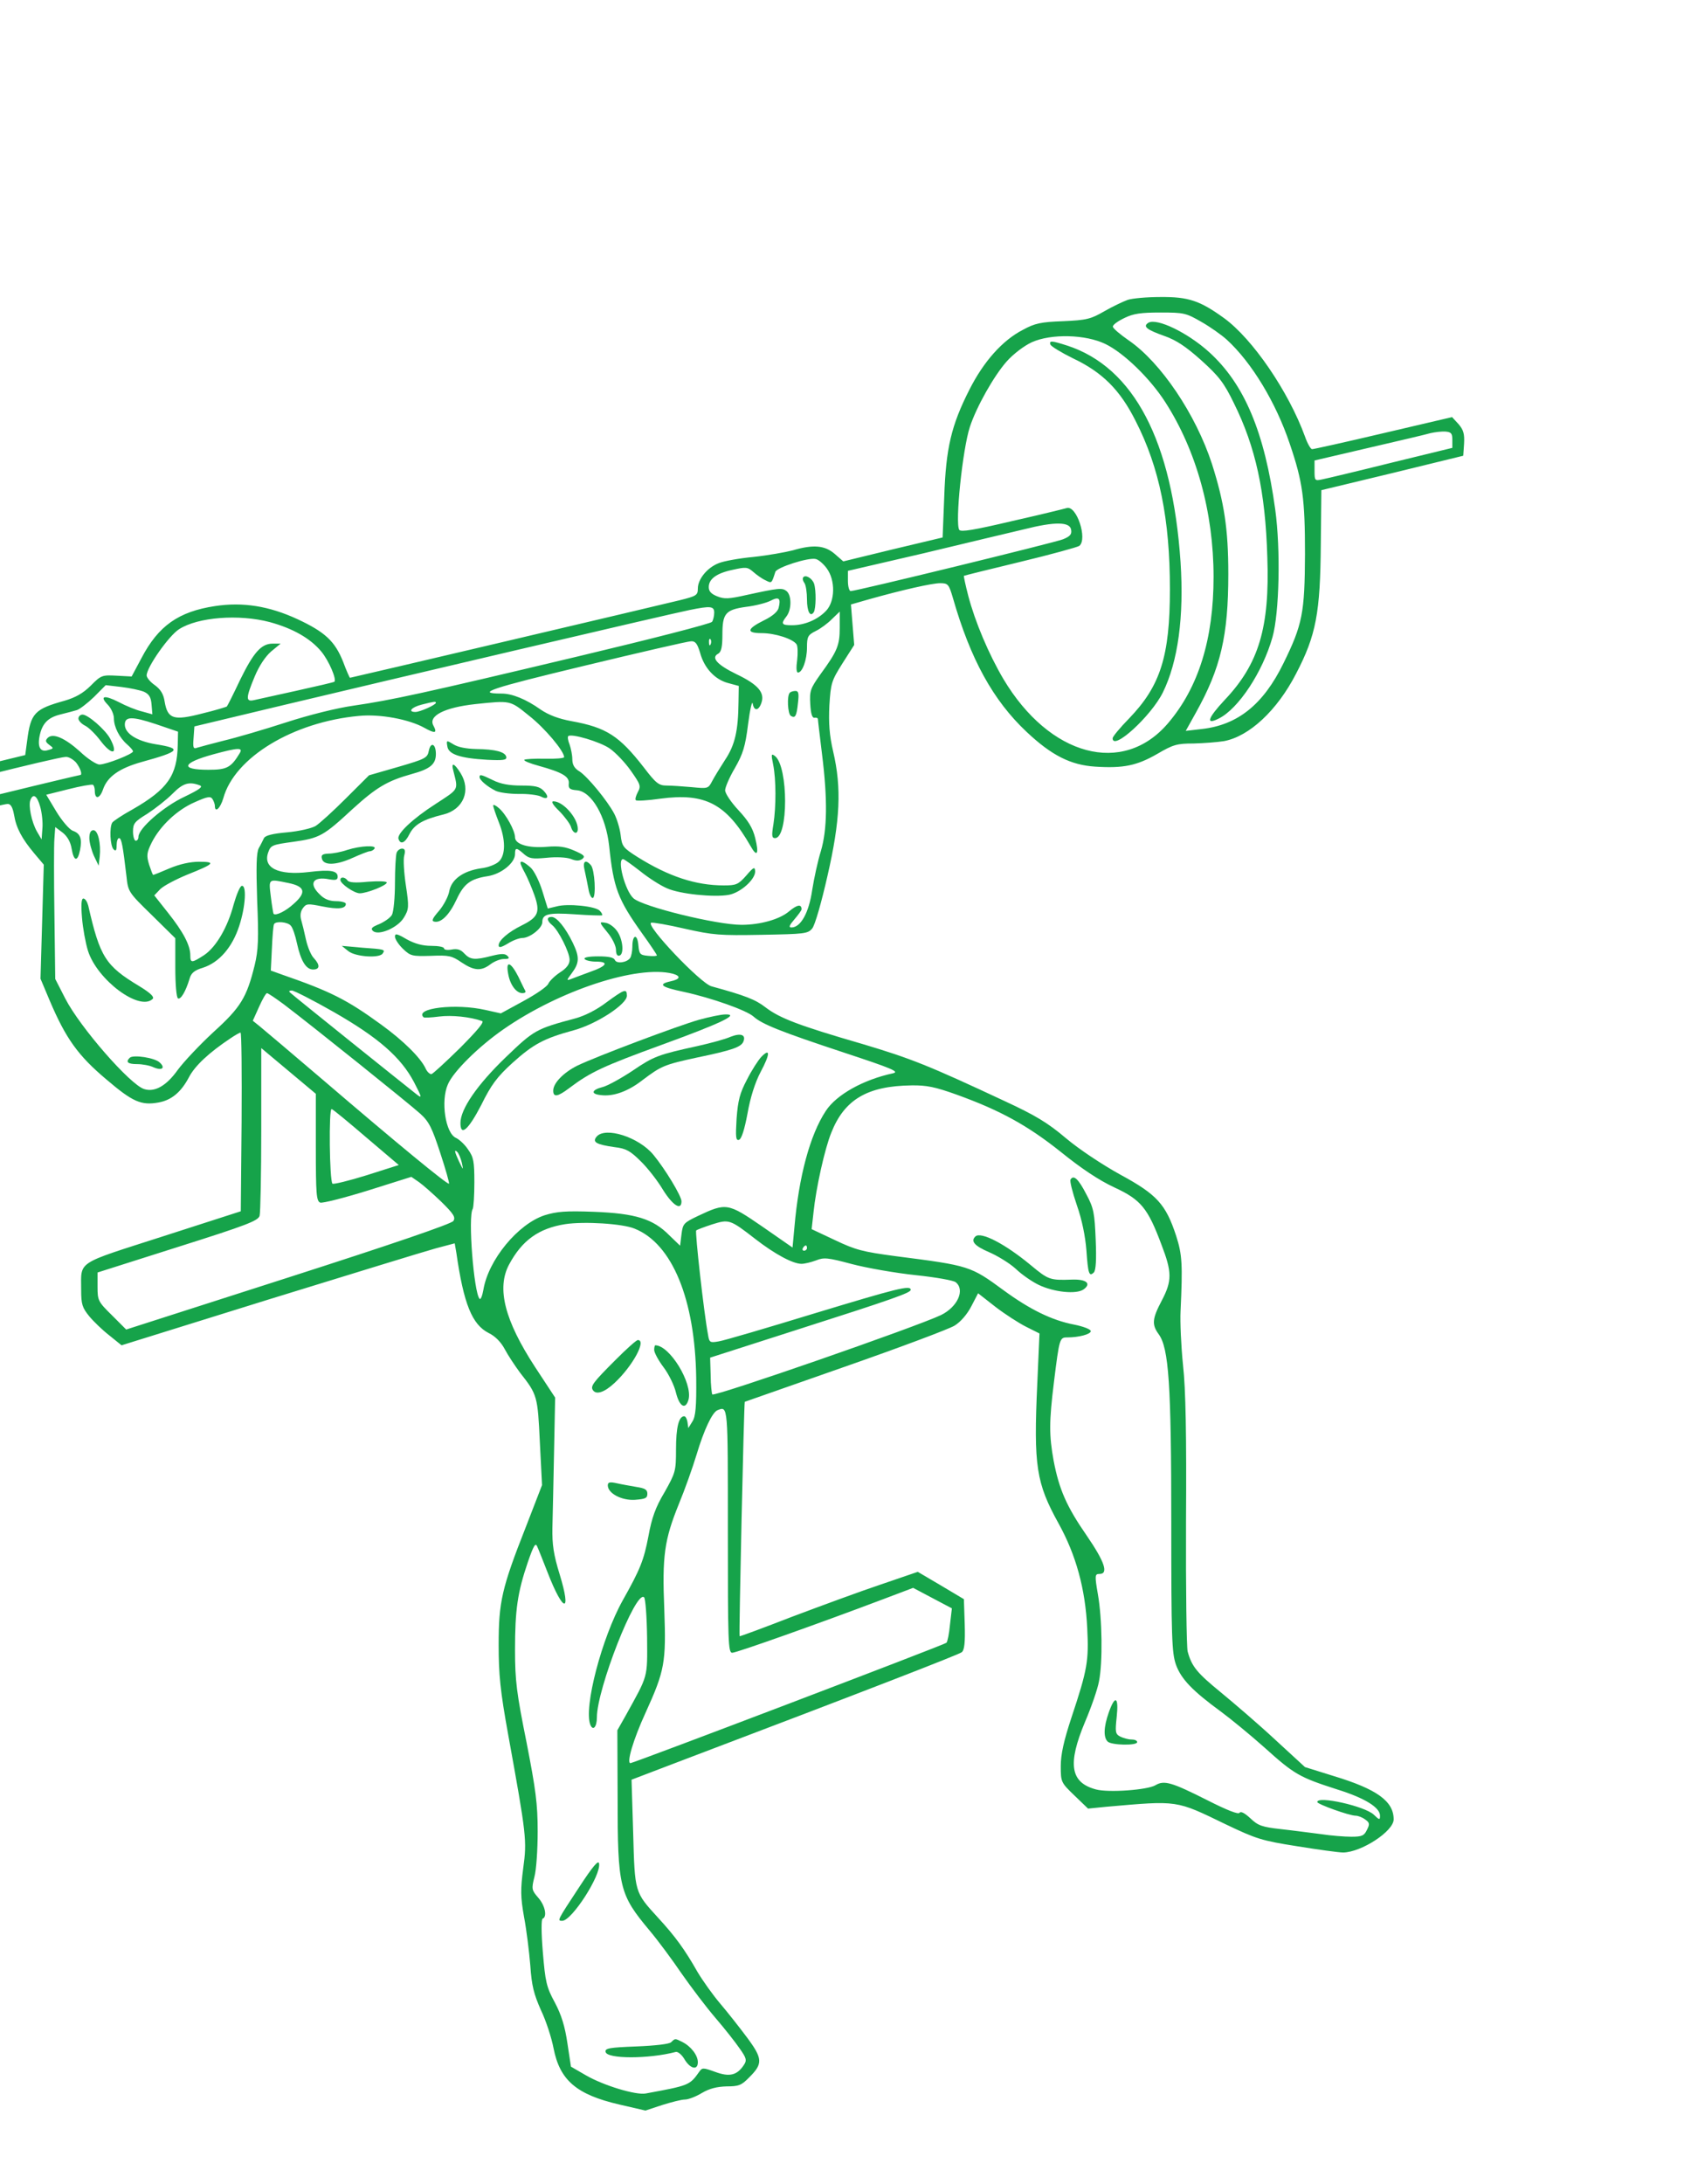 <svg width="162" height="210" viewBox="0 0 162 210" fill="none" xmlns="http://www.w3.org/2000/svg">
<g clip-path="url(#clip0_18_2)">
<path d="M108.476 28.839C108.056 28.991 107.033 29.471 106.245 29.926C104.933 30.684 104.539 30.785 102.281 30.886C100.129 30.962 99.551 31.088 98.396 31.72C96.427 32.731 94.616 34.778 93.251 37.482C91.519 40.893 90.994 43.092 90.836 47.767L90.679 51.684L85.901 52.821L81.124 53.984L80.284 53.251C79.339 52.442 78.236 52.341 76.267 52.922C75.585 53.099 73.905 53.402 72.514 53.554C71.123 53.68 69.6 53.958 69.127 54.16C68.025 54.59 67.132 55.702 67.132 56.587C67.132 57.243 67.001 57.319 65.374 57.724C62.88 58.33 33.769 65.178 33.664 65.178C33.638 65.178 33.322 64.496 33.008 63.637C32.22 61.666 31.275 60.781 28.624 59.543C25.894 58.28 23.374 57.875 20.696 58.28C17.179 58.81 15.236 60.175 13.609 63.283L12.664 65.052L11.22 64.976C9.829 64.901 9.724 64.926 8.726 65.937C7.991 66.669 7.256 67.074 6.233 67.377C3.319 68.186 2.951 68.565 2.61 71.243L2.426 72.608L-2.561 73.821C-5.317 74.478 -7.811 75.085 -8.126 75.16C-8.651 75.287 -8.861 75.009 -10.043 72.608C-12.72 67.15 -16.238 63.106 -19.808 61.438C-21.435 60.706 -21.776 60.63 -24.139 60.63C-26.58 60.63 -26.816 60.68 -28.549 61.539C-30.36 62.424 -30.36 62.424 -32.014 62.146C-34.114 61.767 -35.741 61.969 -37.763 62.904C-39.653 63.789 -41.096 65.204 -42.435 67.503C-44.483 71.067 -45.27 74.529 -45.322 80.29L-45.349 83.929L-51.386 85.37C-54.72 86.178 -57.581 86.911 -57.765 87.013C-57.949 87.114 -58.08 87.745 -58.08 88.453C-58.08 89.464 -57.949 89.843 -57.45 90.323C-57.083 90.677 -56.636 90.904 -56.453 90.828C-55.297 90.449 -44.614 88.175 -44.483 88.276C-44.43 88.352 -43.984 89.54 -43.511 90.904C-41.254 97.626 -37.028 103.211 -32.644 105.309C-30.78 106.193 -30.544 106.244 -28.129 106.244C-25.714 106.244 -25.504 106.193 -23.745 105.309C-21.907 104.399 -21.855 104.373 -20.306 104.651C-18.39 105.005 -15.844 104.651 -14.085 103.792C-12.484 103.034 -10.883 101.265 -9.57 98.865C-7.102 94.265 -6.367 88.984 -7.286 82.363C-7.496 80.796 -7.627 79.457 -7.575 79.381C-7.391 79.229 0.274 77.308 0.746 77.308C1.035 77.308 1.219 77.637 1.35 78.345C1.56 79.633 2.111 80.644 3.293 82.059L4.211 83.146L4.054 88.63L3.896 94.114L4.789 96.236C6.338 99.875 7.519 101.518 10.223 103.792C12.769 105.966 13.582 106.319 15.262 106.016C16.496 105.789 17.415 105.031 18.176 103.59C18.754 102.478 20.119 101.215 22.166 99.85C22.613 99.547 23.059 99.294 23.137 99.294C23.242 99.294 23.269 103.16 23.242 107.886L23.164 116.478L15.63 118.904C7.23 121.608 7.808 121.204 7.808 124.034C7.808 125.424 7.913 125.753 8.595 126.586C9.015 127.092 9.881 127.926 10.537 128.431L11.693 129.366L25.894 124.944C33.69 122.543 40.909 120.319 41.932 120.041L43.744 119.561L43.901 120.471C44.61 125.424 45.424 127.37 46.999 128.179C47.629 128.482 48.18 129.038 48.547 129.72C48.836 130.276 49.519 131.312 50.044 132.02C51.697 134.117 51.724 134.269 51.934 138.691L52.144 142.81L50.569 146.879C48.259 152.742 47.97 154.056 47.97 158.2C47.97 161.031 48.127 162.623 48.889 166.818C50.648 176.521 50.7 176.976 50.333 179.655C50.07 181.677 50.07 182.41 50.411 184.33C50.648 185.568 50.91 187.691 51.015 189.005C51.146 190.951 51.356 191.76 52.039 193.301C52.538 194.337 53.062 195.98 53.246 196.94C53.85 200.049 55.451 201.413 59.572 202.373L62.093 202.955L63.694 202.424C64.586 202.146 65.558 201.893 65.899 201.893C66.214 201.893 66.949 201.615 67.526 201.262C68.261 200.832 68.97 200.655 69.915 200.63C71.044 200.63 71.332 200.529 72.041 199.796C73.406 198.457 73.38 197.976 71.884 195.955C71.149 194.969 69.994 193.503 69.285 192.67C68.576 191.836 67.605 190.471 67.106 189.637C65.873 187.464 64.954 186.2 63.3 184.406C61.042 181.929 61.069 182.031 60.911 176.244L60.754 171.139L64.927 169.547C83.46 162.521 92.228 159.11 92.516 158.883C92.779 158.68 92.858 157.947 92.805 156.179L92.726 153.778L90.521 152.464L88.29 151.15L84.746 152.363C82.778 153.02 78.945 154.435 76.189 155.471C73.459 156.532 71.201 157.366 71.149 157.341C71.07 157.265 71.569 134.875 71.647 134.799C71.7 134.774 76.031 133.258 81.308 131.413C86.584 129.568 91.309 127.799 91.834 127.471C92.411 127.117 93.041 126.384 93.435 125.626L94.091 124.363L95.771 125.677C96.69 126.384 98.029 127.244 98.737 127.597L99.998 128.229L99.787 133.031C99.42 140.991 99.683 142.608 101.835 146.5C103.515 149.532 104.408 152.792 104.591 156.558C104.749 159.716 104.618 160.525 103.069 165.175C102.334 167.399 102.045 168.713 102.045 169.825C102.045 171.366 102.071 171.417 103.358 172.655L104.67 173.919L106.429 173.742C113.385 173.135 113.07 173.085 117.926 175.435C120.84 176.825 121.365 177.002 124.751 177.532C126.773 177.861 128.794 178.139 129.214 178.139C130.973 178.114 134.07 176.092 134.07 174.955C134.07 173.211 132.469 172.049 128.295 170.785L125.539 169.926L122.651 167.272C121.076 165.807 118.714 163.785 117.454 162.749C115.17 160.879 114.645 160.272 114.251 158.807C114.146 158.377 114.068 152.767 114.094 146.298C114.146 138.085 114.068 133.561 113.805 131.262C113.621 129.442 113.516 127.117 113.569 126.081C113.779 121.583 113.726 120.648 113.149 118.854C112.151 115.796 111.285 114.861 107.794 112.966C106.009 111.98 103.804 110.514 102.544 109.453C100.785 107.962 99.604 107.254 96.664 105.89C89.314 102.453 87.66 101.796 83.014 100.406C76.74 98.587 75.007 97.904 73.642 96.868C72.671 96.11 71.674 95.731 68.445 94.846C67.395 94.568 62.04 88.933 62.644 88.731C62.801 88.68 64.271 88.933 65.899 89.312C68.603 89.919 69.233 89.969 73.275 89.893C77.396 89.817 77.711 89.792 78.131 89.287C78.394 88.984 79.024 86.785 79.601 84.233C80.835 78.875 80.966 75.767 80.153 72.28C79.785 70.713 79.706 69.525 79.785 67.857C79.916 65.684 79.995 65.457 81.045 63.789L82.174 62.02L82.016 60.074L81.859 58.128L83.618 57.623C86.767 56.738 89.655 56.081 90.442 56.081C91.204 56.081 91.282 56.182 91.676 57.522C93.356 63.384 95.535 67.352 98.764 70.384C101.153 72.633 102.99 73.568 105.353 73.72C108.083 73.897 109.369 73.619 111.311 72.507C112.86 71.597 113.228 71.496 114.829 71.496C115.8 71.471 117.113 71.37 117.743 71.269C120.184 70.814 122.861 68.312 124.673 64.799C126.615 61.085 127.009 58.937 127.061 52.341L127.114 47.135L133.939 45.493L140.764 43.825L140.843 42.662C140.895 41.727 140.79 41.348 140.318 40.792L139.688 40.11L133.099 41.651C129.45 42.511 126.379 43.193 126.221 43.193C126.09 43.193 125.775 42.662 125.539 41.98C123.964 37.659 120.499 32.579 117.743 30.583C115.433 28.915 114.33 28.536 111.626 28.561C110.34 28.561 108.923 28.688 108.476 28.839ZM115.59 30.962C116.43 31.442 117.533 32.225 118.005 32.655C120.42 34.854 122.756 38.745 124.069 42.662C125.329 46.352 125.539 47.969 125.539 53.301C125.513 58.937 125.303 60.049 123.465 63.789C121.523 67.756 119.055 69.727 115.59 70.106L114.068 70.283L115.039 68.54C117.428 64.269 118.163 61.135 118.163 55.197C118.163 50.85 117.769 48.323 116.588 44.608C115.039 39.857 111.679 34.854 108.581 32.731C107.741 32.15 107.059 31.568 107.059 31.417C107.033 31.24 107.531 30.886 108.161 30.583C109.028 30.153 109.763 30.052 111.653 30.052C113.91 30.052 114.094 30.103 115.59 30.962ZM106.35 33.085C108.109 33.944 110.603 36.345 112.099 38.669C115.091 43.319 116.745 49.258 116.745 55.475C116.745 61.438 115.301 66.114 112.361 69.55C108.03 74.63 100.969 72.734 96.532 65.305C95.115 62.904 93.802 59.796 93.146 57.294C92.884 56.283 92.7 55.424 92.726 55.373C92.752 55.348 95.194 54.742 98.134 54.034C101.074 53.327 103.646 52.619 103.83 52.493C104.644 51.836 103.568 48.576 102.623 48.854C102.386 48.929 99.998 49.511 97.32 50.117C93.671 50.976 92.438 51.178 92.28 50.951C91.86 50.319 92.595 43.193 93.304 41.045C93.934 39.124 95.614 36.142 96.847 34.752C97.478 34.045 98.501 33.262 99.263 32.908C101.126 32.074 104.434 32.15 106.35 33.085ZM139.714 42.309V43.067L133.808 44.507C130.553 45.316 127.586 46.023 127.193 46.099C126.484 46.251 126.458 46.225 126.458 45.265V44.28L131.655 43.067C134.49 42.41 137.194 41.778 137.614 41.651C138.06 41.55 138.69 41.475 139.058 41.5C139.609 41.55 139.714 41.677 139.714 42.309ZM103.043 50.951C103.121 51.381 102.938 51.583 102.255 51.861C101.415 52.189 82.384 56.839 81.832 56.839C81.701 56.839 81.57 56.41 81.57 55.879V54.893L88.868 53.2C92.858 52.24 97.215 51.204 98.501 50.901C101.494 50.142 102.938 50.168 103.043 50.951ZM79.522 54.641C80.389 55.803 80.336 57.825 79.47 58.734C78.656 59.594 77.396 60.124 76.189 60.124C75.191 60.124 75.086 59.998 75.664 59.265C76.162 58.608 76.162 57.243 75.664 56.839C75.244 56.511 74.929 56.536 71.805 57.218C70.125 57.597 69.679 57.623 68.996 57.345C68.419 57.117 68.183 56.864 68.183 56.46C68.183 55.677 68.918 55.121 70.493 54.792C71.752 54.514 71.91 54.514 72.461 54.994C72.776 55.272 73.301 55.651 73.642 55.803C74.246 56.106 74.22 56.132 74.588 54.994C74.719 54.565 77.79 53.579 78.472 53.756C78.735 53.807 79.207 54.211 79.522 54.641ZM74.903 58.456C74.824 58.81 74.299 59.265 73.511 59.644C71.831 60.478 71.752 60.883 73.275 60.883C74.561 60.883 76.294 61.438 76.635 61.969C76.74 62.146 76.766 62.803 76.688 63.46C76.582 64.193 76.609 64.673 76.766 64.673C77.186 64.673 77.632 63.46 77.632 62.247C77.632 61.236 77.711 61.059 78.472 60.68C78.945 60.453 79.654 59.922 80.047 59.518L80.782 58.81V60.352C80.782 62.07 80.546 62.626 78.919 64.85C77.974 66.189 77.869 66.417 77.948 67.706C78 68.641 78.131 69.07 78.368 69.02C78.525 68.994 78.683 69.045 78.683 69.146C78.683 69.272 78.866 70.763 79.076 72.507C79.627 76.904 79.575 79.785 78.971 81.832C78.683 82.742 78.315 84.435 78.131 85.597C77.816 87.771 77.029 89.186 76.136 89.186C75.847 89.186 75.926 88.984 76.425 88.402C76.793 87.973 77.108 87.543 77.108 87.442C77.108 86.911 76.688 86.987 75.9 87.644C75.007 88.402 73.144 88.933 71.332 88.933C68.944 88.933 61.83 87.189 60.938 86.381C60.124 85.648 59.336 82.615 59.94 82.615C60.045 82.615 60.78 83.146 61.594 83.778C62.407 84.435 63.562 85.168 64.166 85.42C65.4 85.976 68.681 86.305 70.099 86.052C71.228 85.85 72.645 84.587 72.645 83.803C72.619 83.323 72.514 83.348 71.779 84.207C71.017 85.067 70.808 85.142 69.626 85.142C66.922 85.142 64.324 84.283 61.331 82.413C59.94 81.529 59.835 81.402 59.704 80.29C59.625 79.633 59.336 78.724 59.1 78.269C58.444 77.005 56.501 74.655 55.74 74.175C55.267 73.897 55.057 73.543 55.057 73.013C55.057 72.608 54.926 71.976 54.795 71.597C54.638 71.218 54.585 70.865 54.664 70.789C54.953 70.511 57.709 71.319 58.654 71.976C59.205 72.355 60.124 73.316 60.675 74.099C61.62 75.439 61.672 75.59 61.358 76.171C61.174 76.525 61.069 76.879 61.174 76.955C61.252 77.031 62.303 76.98 63.51 76.803C67.841 76.222 69.862 77.283 72.199 81.352C72.829 82.489 73.039 82.135 72.645 80.568C72.409 79.608 71.963 78.901 71.044 77.915C70.335 77.157 69.757 76.298 69.757 75.994C69.757 75.716 70.177 74.731 70.703 73.846C71.464 72.507 71.7 71.799 71.963 69.651C72.146 68.236 72.356 67.327 72.409 67.655C72.54 68.413 72.986 68.363 73.249 67.579C73.59 66.594 72.907 65.81 70.834 64.825C68.97 63.915 68.366 63.233 69.101 62.854C69.39 62.677 69.495 62.197 69.495 61.034C69.495 58.987 69.784 58.633 71.779 58.355C72.645 58.254 73.721 57.976 74.115 57.774C74.929 57.345 75.139 57.522 74.903 58.456ZM68.707 58.911C68.707 59.24 68.603 59.644 68.498 59.796C68.392 59.973 62.565 61.464 55.556 63.132C40.699 66.669 37.654 67.327 34.005 67.857C32.404 68.085 29.753 68.742 27.495 69.475C25.395 70.157 22.718 70.94 21.536 71.218C20.355 71.522 19.2 71.825 18.964 71.901C18.596 72.052 18.544 71.901 18.622 70.966L18.701 69.854L27.364 67.781C36.788 65.532 64.429 59.038 66.345 58.659C68.34 58.254 68.707 58.28 68.707 58.911ZM25.946 59.821C28.177 60.428 29.858 61.388 30.907 62.651C31.642 63.536 32.404 65.33 32.167 65.558C32.115 65.608 30.488 65.987 28.545 66.417C26.602 66.846 24.739 67.251 24.424 67.327C23.636 67.503 23.636 67.124 24.503 65.052C24.922 64.041 25.526 63.132 26.078 62.651L26.996 61.893H26.235C25.133 61.893 24.398 62.727 23.085 65.406C22.455 66.745 21.878 67.882 21.825 67.933C21.773 67.984 20.696 68.312 19.436 68.615C16.706 69.323 16.129 69.146 15.84 67.478C15.735 66.745 15.446 66.29 14.895 65.886C14.449 65.583 14.107 65.153 14.107 64.951C14.107 64.168 16.26 61.11 17.231 60.503C19.043 59.341 22.98 59.038 25.946 59.821ZM68.366 61.944C68.287 62.146 68.209 62.07 68.209 61.792C68.183 61.514 68.261 61.363 68.34 61.464C68.419 61.539 68.445 61.767 68.366 61.944ZM67.343 62.752C67.736 64.243 68.786 65.355 70.046 65.684L71.07 65.962L71.044 67.529C71.017 70.258 70.703 71.648 69.757 73.063C69.285 73.796 68.707 74.731 68.498 75.135C68.13 75.843 68.078 75.843 66.529 75.691C65.662 75.615 64.586 75.54 64.114 75.54C63.379 75.54 63.09 75.312 61.935 73.796C59.572 70.763 58.339 69.955 54.979 69.348C53.745 69.121 52.8 68.767 52.013 68.236C50.595 67.225 49.256 66.695 48.259 66.695C45.66 66.695 47.182 66.189 56.239 64.016C61.594 62.727 66.188 61.666 66.476 61.666C66.896 61.641 67.08 61.893 67.343 62.752ZM-20.385 62.803C-16.474 64.572 -12.143 70.283 -10.226 76.171C-8.914 80.265 -8.625 82.186 -8.599 87.164C-8.599 92.37 -8.966 94.366 -10.62 97.727C-11.67 99.901 -14.4 102.579 -15.975 103.034C-17.261 103.388 -20.175 103.438 -20.411 103.11C-20.49 102.984 -20.017 101.872 -19.361 100.633C-18.705 99.42 -17.865 97.272 -17.497 95.882C-16.867 93.608 -16.789 92.875 -16.762 88.807C-16.762 85.319 -16.867 83.752 -17.209 82.11C-18.836 74.731 -21.304 70.005 -25.819 65.633C-28.654 62.904 -28.628 63.081 -26.449 62.222C-25.215 61.716 -22.117 62.02 -20.385 62.803ZM-29.992 64.446C-24.742 67.124 -20.7 73.518 -18.784 82.11C-18.416 83.752 -18.311 85.37 -18.311 88.933C-18.311 93.052 -18.39 93.861 -18.915 95.63C-20.254 100.077 -22.721 103.514 -25.32 104.449C-27.236 105.157 -29.94 104.929 -32.145 103.893C-35.61 102.251 -39.023 97.98 -41.254 92.496C-41.962 90.752 -42.619 89.009 -42.697 88.605C-42.907 87.771 -42.803 87.72 -38.655 86.659C-35.032 85.724 -33.352 85.168 -33.09 84.789C-32.749 84.308 -32.854 82.742 -33.3 82.16C-33.825 81.428 -34.297 81.453 -39.075 82.489C-41.28 82.969 -43.222 83.374 -43.38 83.374C-43.721 83.374 -43.748 75.817 -43.38 74.074C-42.671 70.46 -40.204 66.139 -38.025 64.724C-36.345 63.637 -35.453 63.41 -33.379 63.511C-32.04 63.561 -31.305 63.763 -29.992 64.446ZM13.845 66.518C14.344 66.745 14.527 67.049 14.58 67.756L14.659 68.691L13.661 68.413C13.11 68.287 12.113 67.882 11.404 67.503C10.012 66.796 9.54 66.922 10.38 67.781C10.695 68.11 10.957 68.691 10.957 69.07C10.957 69.904 11.482 70.94 12.244 71.597C12.559 71.875 12.795 72.153 12.795 72.254C12.795 72.507 10.223 73.518 9.566 73.518C9.278 73.518 8.411 72.962 7.676 72.254C6.206 70.94 5.078 70.46 4.579 70.966C4.343 71.218 4.369 71.345 4.736 71.623C5.183 71.951 5.183 71.976 4.631 72.128C3.923 72.355 3.608 71.901 3.791 70.865C4.028 69.601 4.579 69.02 5.76 68.716C6.39 68.565 7.125 68.363 7.388 68.287C7.65 68.211 8.411 67.63 9.041 67.023L10.17 65.886L11.693 66.063C12.506 66.164 13.477 66.366 13.845 66.518ZM41.932 67.579C41.932 67.781 40.41 68.464 39.964 68.464C39.203 68.464 39.57 68.009 40.568 67.756C41.775 67.453 41.932 67.428 41.932 67.579ZM50.884 68.817C52.406 70.005 54.27 72.229 54.27 72.81C54.27 72.911 53.456 72.987 52.432 72.962C51.435 72.937 50.542 72.987 50.438 73.063C50.359 73.164 50.989 73.417 51.829 73.644C54.112 74.276 54.795 74.68 54.716 75.363C54.664 75.817 54.821 75.944 55.504 75.994C56.921 76.121 58.286 78.496 58.601 81.352C59.021 85.37 59.415 86.457 61.778 89.767C62.565 90.854 63.195 91.814 63.195 91.865C63.195 91.94 62.801 91.966 62.355 91.915C61.568 91.839 61.489 91.763 61.41 90.879C61.305 89.742 60.833 89.868 60.833 91.031C60.833 91.485 60.727 91.966 60.623 92.117C60.307 92.572 59.31 92.698 59.153 92.319C59.047 92.067 58.549 91.966 57.551 91.966C56.633 91.966 56.134 92.067 56.239 92.218C56.318 92.345 56.816 92.471 57.315 92.471C58.601 92.471 58.417 92.875 56.843 93.431C56.081 93.709 55.215 94.038 54.953 94.139C54.48 94.316 54.48 94.29 55.005 93.583C55.74 92.597 55.766 92.041 55.11 90.677C54.401 89.211 53.561 88.175 53.062 88.175C52.564 88.175 52.59 88.529 53.115 88.958C53.719 89.439 54.795 91.587 54.795 92.294C54.795 92.724 54.506 93.103 53.876 93.507C53.377 93.836 52.879 94.316 52.748 94.594C52.642 94.872 51.566 95.605 50.359 96.262L48.18 97.449L46.71 97.121C43.822 96.464 39.833 96.944 40.751 97.828C40.83 97.879 41.486 97.854 42.248 97.752C43.455 97.601 45.214 97.778 46.369 98.182C46.631 98.258 45.922 99.092 44.269 100.76C42.904 102.099 41.67 103.236 41.513 103.287C41.355 103.312 41.093 103.085 40.935 102.731C40.462 101.72 38.809 100.077 36.682 98.536C33.349 96.11 31.774 95.327 27.101 93.709L26.051 93.33L26.156 91.207C26.209 90.02 26.288 88.984 26.366 88.857C26.55 88.554 27.679 88.655 27.968 89.009C28.151 89.186 28.414 89.969 28.571 90.727C28.939 92.395 29.438 93.229 30.12 93.229C30.776 93.229 30.802 92.799 30.199 92.142C29.936 91.89 29.595 91.081 29.438 90.374C29.28 89.641 29.07 88.781 28.965 88.428C28.86 88.023 28.913 87.619 29.149 87.316C29.464 86.886 29.621 86.886 31.012 87.164C32.535 87.467 33.27 87.391 33.27 86.911C33.27 86.785 32.85 86.659 32.351 86.659C31.695 86.659 31.196 86.457 30.776 86.027C29.648 84.966 30.094 84.233 31.695 84.561C32.299 84.662 32.483 84.612 32.483 84.308C32.483 83.727 31.774 83.601 29.726 83.854C26.76 84.207 25.238 83.449 25.815 81.933C26.051 81.276 26.209 81.225 28.23 80.948C30.75 80.594 31.117 80.391 33.926 77.789C36.21 75.716 37.26 75.085 39.623 74.428C41.381 73.948 41.932 73.493 41.932 72.507C41.932 71.522 41.434 71.294 41.25 72.204C41.119 72.886 40.909 72.987 38.31 73.745L35.501 74.554L33.27 76.778C32.036 78.016 30.724 79.204 30.356 79.431C29.962 79.659 28.755 79.937 27.626 80.038C26.209 80.164 25.526 80.341 25.395 80.594C25.29 80.796 25.08 81.251 24.896 81.554C24.66 82.009 24.634 83.323 24.739 86.608C24.896 90.272 24.844 91.384 24.503 92.799C23.741 95.908 23.164 96.868 20.539 99.243C19.226 100.457 17.677 102.099 17.1 102.883C16.024 104.399 14.895 105.056 13.871 104.727C12.533 104.323 7.703 98.789 6.285 96.034L5.314 94.139L5.235 87.948C5.183 84.511 5.183 81.225 5.235 80.644L5.314 79.532L6.023 80.063C6.469 80.417 6.784 80.948 6.889 81.605C7.099 82.843 7.466 82.919 7.703 81.731C7.913 80.644 7.729 80.139 6.994 79.886C6.679 79.76 5.97 78.951 5.419 78.041L4.448 76.424L6.574 75.893C7.755 75.59 8.805 75.413 8.936 75.464C9.041 75.514 9.12 75.792 9.12 76.045C9.12 76.904 9.593 76.828 9.908 75.919C10.328 74.68 11.482 73.872 13.661 73.265C17.336 72.254 17.546 71.976 15 71.572C13.162 71.269 12.008 70.536 12.008 69.677C12.008 68.893 12.69 68.868 14.974 69.626L17.126 70.359L17.1 71.623C17.047 74.579 16.129 75.893 12.742 77.839C11.771 78.37 10.905 78.951 10.8 79.103C10.511 79.558 10.59 81.352 10.931 81.68C11.141 81.882 11.22 81.781 11.22 81.276C11.22 80.897 11.325 80.594 11.456 80.594C11.693 80.594 11.824 81.377 12.165 84.258C12.322 85.749 12.349 85.799 14.606 87.998L16.864 90.222V93.052C16.864 94.619 16.969 95.933 17.126 96.009C17.389 96.135 17.861 95.352 18.229 94.139C18.386 93.558 18.701 93.305 19.541 93.052C21.09 92.547 22.35 91.081 23.006 89.059C23.636 87.164 23.741 85.041 23.242 85.193C23.059 85.269 22.744 86.052 22.481 86.962C21.904 89.16 20.801 91.056 19.646 91.839C18.439 92.623 18.308 92.623 18.308 91.865C18.308 90.904 17.625 89.615 16.181 87.796L14.842 86.103L15.42 85.496C15.761 85.168 16.916 84.561 18.019 84.106C20.617 83.07 20.828 82.868 19.148 82.868C18.281 82.868 17.284 83.096 16.312 83.5C15.499 83.854 14.79 84.132 14.738 84.132C14.685 84.132 14.527 83.677 14.344 83.146C14.081 82.262 14.107 82.009 14.606 80.998C15.42 79.406 17.047 77.865 18.754 77.132C19.935 76.601 20.25 76.55 20.434 76.828C20.565 77.031 20.67 77.334 20.67 77.485C20.67 78.218 21.195 77.738 21.484 76.752C22.56 72.836 28.204 69.424 34.53 68.843C36.551 68.641 39.386 69.171 40.856 70.005C41.854 70.561 42.09 70.511 41.696 69.778C41.171 68.843 42.746 68.034 45.739 67.706C49.125 67.352 49.046 67.327 50.884 68.817ZM23.059 72.431C22.219 73.821 21.825 74.023 20.04 74.023C17.284 74.023 17.494 73.366 20.539 72.532C22.954 71.875 23.4 71.875 23.059 72.431ZM7.309 73.316C7.729 73.846 7.965 74.529 7.703 74.529C7.65 74.529 4.316 75.312 0.3 76.298C-3.742 77.258 -7.234 78.067 -7.496 78.067C-8.074 78.067 -8.625 76.854 -8.205 76.449C-7.916 76.171 5.34 72.836 6.311 72.785C6.6 72.76 7.02 73.013 7.309 73.316ZM19.2 75.514C19.567 75.641 19.253 75.893 17.73 76.626C15.735 77.561 13.32 79.659 13.32 80.467C13.32 80.669 13.215 80.846 13.057 80.846C12.926 80.846 12.795 80.442 12.795 79.962C12.795 79.178 12.953 79.002 14.186 78.243C14.921 77.763 16.024 76.904 16.601 76.323C17.599 75.312 18.176 75.135 19.2 75.514ZM3.87 77.587C4.028 78.142 4.133 79.078 4.08 79.659L4.001 80.72L3.555 79.962C3.03 79.027 2.715 77.46 2.925 76.929C3.188 76.247 3.581 76.525 3.87 77.587ZM-33.983 83.55C-33.904 84.283 -33.983 84.384 -34.901 84.612C-38.55 85.572 -55.56 89.666 -55.639 89.615C-55.665 89.565 -55.77 89.085 -55.875 88.503L-56.032 87.467L-48.866 85.799C-44.903 84.89 -40.256 83.803 -38.524 83.399C-34.56 82.464 -34.087 82.464 -33.983 83.55ZM27.758 84.915C29.359 85.243 29.49 85.825 28.256 86.911C27.521 87.594 26.524 88.099 26.314 87.872C26.288 87.846 26.156 87.088 26.051 86.204C25.841 84.46 25.789 84.511 27.758 84.915ZM-56.557 88.882C-56.505 89.337 -56.584 89.691 -56.741 89.691C-56.899 89.691 -57.03 89.54 -57.03 89.363C-57.03 89.211 -57.109 88.781 -57.214 88.453C-57.319 87.998 -57.266 87.872 -57.004 87.973C-56.794 88.023 -56.61 88.453 -56.557 88.882ZM64.718 93.633C65.531 93.861 65.453 94.164 64.507 94.366C63.248 94.644 63.589 94.922 65.767 95.377C68.445 95.958 71.805 97.146 72.487 97.752C73.301 98.485 75.06 99.193 81.176 101.215C85.849 102.756 86.558 103.059 85.901 103.211C83.066 103.818 80.468 105.258 79.444 106.825C77.921 109.124 76.845 113.142 76.425 117.994L76.241 119.966L73.328 117.944C70.02 115.67 69.862 115.644 67.132 116.933C65.767 117.59 65.689 117.666 65.558 118.702L65.426 119.789L64.376 118.778C62.828 117.211 61.121 116.68 57.131 116.529C54.401 116.428 53.561 116.503 52.406 116.857C49.834 117.691 46.972 121.153 46.5 124.034C46.395 124.615 46.237 125.02 46.133 124.893C45.581 124.287 45.004 116.958 45.476 116.251C45.555 116.099 45.634 114.962 45.634 113.698C45.634 111.677 45.555 111.272 45.03 110.54C44.715 110.059 44.19 109.579 43.875 109.428C42.851 108.998 42.379 105.864 43.087 104.272C43.612 103.034 46.054 100.633 48.416 98.991C53.824 95.225 61.331 92.774 64.718 93.633ZM32.115 97.323C36.394 99.774 38.572 101.67 39.833 104.07C40.62 105.586 40.62 105.662 40.042 105.207C39.36 104.677 28.282 95.807 27.915 95.453C27.758 95.327 27.81 95.251 28.073 95.251C28.282 95.251 30.12 96.186 32.115 97.323ZM27.285 96.565C29.962 98.587 39.439 106.193 40.436 107.103C41.276 107.861 41.565 108.467 42.352 110.868C42.877 112.46 43.245 113.774 43.193 113.825C43.061 113.951 38.205 109.958 31.065 103.843C28.046 101.265 25.29 98.94 24.949 98.662L24.319 98.157L24.922 96.817C25.238 96.11 25.579 95.503 25.684 95.503C25.789 95.503 26.497 95.984 27.285 96.565ZM30.383 110.337C30.383 114.81 30.435 115.493 30.802 115.644C31.039 115.72 33.112 115.189 35.396 114.482L39.57 113.168L40.305 113.673C40.699 113.951 41.67 114.81 42.458 115.568C43.639 116.731 43.849 117.059 43.612 117.413C43.429 117.691 37.654 119.662 27.731 122.846L12.139 127.85L10.774 126.485C9.435 125.171 9.383 125.045 9.383 123.756V122.366L17.1 119.915C23.741 117.818 24.844 117.388 24.975 116.908C25.054 116.605 25.133 112.839 25.133 108.568V100.785L27.758 102.984L30.383 105.182V110.337ZM92.017 105.258C96.218 106.774 98.843 108.215 102.045 110.767C104.014 112.359 105.72 113.496 107.19 114.179C109.763 115.366 110.419 116.175 111.731 119.688C112.755 122.341 112.755 123.175 111.758 125.07C110.839 126.814 110.786 127.37 111.469 128.305C112.44 129.644 112.676 133.132 112.676 146.424C112.676 157.467 112.729 158.933 113.123 160.07C113.621 161.46 114.724 162.597 117.454 164.594C118.346 165.251 120.236 166.792 121.654 168.056C124.515 170.633 125.014 170.911 128.636 172.074C131.314 172.908 132.758 173.818 132.758 174.601C132.758 175.031 132.705 175.031 132.154 174.5C131.314 173.691 126.72 172.655 126.72 173.287C126.72 173.489 129.791 174.601 130.421 174.601C130.631 174.601 131.051 174.753 131.314 174.955C131.76 175.258 131.786 175.41 131.498 175.966C131.235 176.521 131.025 176.623 130.001 176.623C129.371 176.623 128.033 176.521 127.061 176.37C126.064 176.244 124.358 176.016 123.203 175.89C121.418 175.688 121.024 175.561 120.289 174.854C119.738 174.348 119.37 174.146 119.239 174.323C119.134 174.5 118.031 174.07 116.141 173.11C112.729 171.392 111.994 171.164 111.154 171.67C110.393 172.124 106.639 172.402 105.431 172.074C102.964 171.417 102.675 169.648 104.381 165.579C104.985 164.164 105.589 162.42 105.72 161.688C106.088 159.893 106.035 155.673 105.615 153.298C105.3 151.478 105.326 151.352 105.773 151.352C106.665 151.352 106.271 150.189 104.539 147.662C102.596 144.857 101.888 143.215 101.363 140.485C100.916 138.034 100.916 136.72 101.389 132.904C101.914 128.659 101.94 128.608 102.675 128.608C103.778 128.608 104.933 128.305 104.933 128.002C104.933 127.825 104.198 127.547 103.305 127.37C101.205 126.966 99.079 125.929 96.559 124.085C93.356 121.734 93.278 121.709 86.19 120.799C82.961 120.37 82.305 120.193 80.336 119.258L78.079 118.197L78.263 116.554C78.499 114.254 79.339 110.464 79.969 108.922C81.229 105.738 83.434 104.424 87.686 104.373C89.13 104.348 89.97 104.525 92.017 105.258ZM35.265 109.402L38.362 112.031L35.265 113.016C33.559 113.547 32.089 113.901 31.984 113.825C31.695 113.547 31.616 106.547 31.905 106.648C32.062 106.698 33.559 107.937 35.265 109.402ZM44.426 111.803C44.584 112.561 44.584 112.561 44.164 111.702C43.718 110.742 43.665 110.464 44.006 110.792C44.138 110.944 44.321 111.373 44.426 111.803ZM72.645 119.132C74.535 120.597 76.267 121.532 77.108 121.532C77.396 121.532 78.026 121.381 78.499 121.204C79.26 120.901 79.601 120.926 81.964 121.558C83.407 121.937 86.164 122.417 88.08 122.619C89.996 122.821 91.729 123.124 91.939 123.301C92.858 124.034 92.123 125.677 90.521 126.46C88.132 127.597 68.786 134.319 68.524 134.092C68.471 134.016 68.366 133.182 68.366 132.247L68.314 130.554L76.425 127.951C86.006 124.893 87.608 124.312 87.608 124.034C87.608 123.554 86.321 123.883 78.315 126.309C73.774 127.698 69.653 128.911 69.154 128.987C68.287 129.139 68.235 129.114 68.104 128.305C67.71 126.207 66.844 118.449 66.975 118.323C67.054 118.247 67.736 117.994 68.498 117.742C70.125 117.236 70.204 117.236 72.645 119.132ZM61.042 118.146C64.665 119.586 66.87 124.944 66.975 132.525C67.001 135.254 66.922 136.215 66.608 136.695L66.214 137.327L66.135 136.745C66.082 136.442 65.951 136.189 65.82 136.189C65.295 136.189 65.032 137.276 65.032 139.373C65.032 141.471 64.98 141.623 63.93 143.493C63.064 144.933 62.696 145.969 62.381 147.713C61.935 150.038 61.594 150.897 59.914 153.879C57.892 157.493 56.134 164.215 56.79 165.857C57.053 166.489 57.42 166.059 57.42 165.15C57.42 162.42 61.174 152.843 61.961 153.601C62.093 153.727 62.224 155.446 62.25 157.467C62.276 161.435 62.381 161.005 60.176 164.998L59.389 166.388L59.415 172.832C59.415 181.525 59.572 182.157 62.513 185.67C63.3 186.605 64.665 188.449 65.558 189.763C66.476 191.077 67.946 193.023 68.839 194.059C69.731 195.096 70.781 196.435 71.175 197.016C71.805 197.901 71.858 198.128 71.569 198.558C70.912 199.568 70.177 199.745 68.812 199.24C67.605 198.81 67.552 198.81 67.237 199.265C66.345 200.529 66.24 200.554 62.119 201.312C61.174 201.489 58.076 200.554 56.37 199.568L54.926 198.734L54.585 196.485C54.349 194.868 54.008 193.756 53.377 192.568C52.564 191.077 52.459 190.572 52.222 187.742C52.065 185.872 52.065 184.558 52.196 184.507C52.669 184.33 52.432 183.218 51.776 182.485C51.146 181.753 51.12 181.651 51.409 180.489C51.593 179.832 51.724 177.861 51.724 176.117C51.724 173.464 51.54 172.099 50.648 167.525C49.703 162.825 49.545 161.637 49.545 158.655C49.545 154.814 49.781 153.146 50.779 150.215C51.33 148.623 51.514 148.319 51.671 148.698C51.803 148.976 52.249 150.114 52.695 151.251C54.191 155.092 55.005 155.218 53.85 151.428C53.246 149.482 53.115 148.521 53.141 146.929C53.167 145.818 53.246 142.532 53.299 139.651L53.404 134.395L51.461 131.438C48.547 126.966 47.76 123.883 48.968 121.608C50.227 119.258 51.829 118.121 54.375 117.716C56.212 117.438 59.888 117.666 61.042 118.146ZM77.632 120.016C77.632 120.142 77.501 120.269 77.344 120.269C77.213 120.269 77.16 120.142 77.239 120.016C77.317 119.864 77.449 119.763 77.528 119.763C77.58 119.763 77.632 119.864 77.632 120.016ZM70.02 147.182C70.02 157.872 70.046 158.933 70.44 158.933C70.86 158.933 78.892 156.077 84.904 153.803L87.844 152.691L89.707 153.677L91.571 154.662L91.388 156.229C91.309 157.088 91.151 157.872 91.046 157.973C90.889 158.15 60.938 169.547 60.649 169.547C60.255 169.547 60.911 167.298 62.093 164.72C63.956 160.626 64.088 159.868 63.904 154.763C63.694 149.633 63.904 148.092 65.295 144.655C65.873 143.265 66.634 141.117 67.001 139.904C67.736 137.453 68.524 135.81 69.022 135.608C70.046 135.204 70.02 135.052 70.02 147.182Z" fill="#16A34A"/>
<path d="M110.471 31.038C109.92 31.392 110.288 31.695 111.994 32.301C113.149 32.706 114.068 33.312 115.564 34.651C117.244 36.168 117.743 36.799 118.688 38.745C120.788 42.965 121.733 47.287 121.916 53.579C122.153 60.327 121.103 63.839 117.821 67.301C116.168 69.07 115.958 69.752 117.244 69.096C119.134 68.16 121.47 64.623 122.415 61.261C123.071 58.937 123.203 52.846 122.678 49.005C121.654 41.55 119.711 36.926 116.299 33.843C114.225 31.973 111.285 30.558 110.471 31.038Z" fill="#16A34A"/>
<path d="M101.048 33.135C101.126 33.312 102.071 33.893 103.2 34.449C106.035 35.789 107.741 37.482 109.238 40.464C111.548 44.962 112.545 49.94 112.545 56.662C112.545 63.106 111.626 65.962 108.634 69.07C107.741 69.98 107.033 70.839 107.033 70.991C107.033 72.254 110.734 68.868 111.863 66.594C113.333 63.612 113.91 59.29 113.569 54.059C112.781 42.41 109.08 35.334 102.675 33.236C101.179 32.756 100.916 32.731 101.048 33.135Z" fill="#16A34A"/>
<path d="M77.265 55.525C77.186 55.651 77.239 55.879 77.396 56.081C77.528 56.283 77.632 56.991 77.632 57.648C77.632 58.81 77.948 59.392 78.289 58.861C78.499 58.507 78.525 56.789 78.315 56.132C78.131 55.601 77.475 55.222 77.265 55.525Z" fill="#16A34A"/>
<path d="M75.979 66.619C75.69 66.872 75.769 68.666 76.084 68.843C76.504 69.096 76.635 68.868 76.766 67.579C76.871 66.695 76.819 66.442 76.53 66.442C76.32 66.442 76.058 66.518 75.979 66.619Z" fill="#16A34A"/>
<path d="M74.377 73.518C74.666 74.958 74.666 77.561 74.404 79.254C74.22 80.366 74.246 80.594 74.561 80.594C75.847 80.594 75.847 73.745 74.561 72.709C74.194 72.431 74.168 72.507 74.377 73.518Z" fill="#16A34A"/>
<path d="M7.545 69.096C7.545 69.298 7.834 69.601 8.175 69.778C8.543 69.955 9.173 70.587 9.619 71.168C10.774 72.709 11.43 72.583 10.59 71.016C10.117 70.157 8.464 68.716 7.939 68.716C7.729 68.716 7.545 68.893 7.545 69.096Z" fill="#16A34A"/>
<path d="M43.035 71.774C43.14 72.532 44.242 72.911 46.867 73.063C48.443 73.139 48.758 73.088 48.705 72.785C48.6 72.305 47.681 72.052 45.791 72.027C44.846 72.002 44.032 71.85 43.612 71.572C42.956 71.168 42.93 71.168 43.035 71.774Z" fill="#16A34A"/>
<path d="M43.612 74.124C44.085 76.02 44.19 75.817 41.906 77.308C39.701 78.724 38.153 80.189 38.336 80.669C38.52 81.251 38.966 81.074 39.386 80.215C39.859 79.28 40.699 78.799 42.667 78.319C44.584 77.839 45.345 75.994 44.295 74.327C43.691 73.366 43.376 73.265 43.612 74.124Z" fill="#16A34A"/>
<path d="M46.133 74.731C46.133 75.009 46.867 75.641 47.681 76.045C48.049 76.222 49.046 76.348 49.913 76.348C50.752 76.323 51.697 76.449 51.986 76.576C52.695 76.955 52.879 76.651 52.301 76.045C51.907 75.641 51.487 75.54 50.149 75.54C48.994 75.54 48.154 75.388 47.445 75.034C46.29 74.478 46.133 74.428 46.133 74.731Z" fill="#16A34A"/>
<path d="M53.797 77.991C54.322 78.522 54.821 79.204 54.926 79.507C55.11 80.164 55.583 80.29 55.583 79.709C55.583 78.648 54.165 77.056 53.246 77.056C52.984 77.056 53.194 77.41 53.797 77.991Z" fill="#16A34A"/>
<path d="M47.445 77.46C47.445 77.587 47.681 78.294 47.97 79.027C48.653 80.72 48.653 82.211 47.996 82.843C47.708 83.121 46.946 83.424 46.264 83.5C44.557 83.753 43.429 84.561 43.219 85.698C43.14 86.178 42.694 87.038 42.248 87.568C41.565 88.352 41.486 88.579 41.801 88.63C42.458 88.756 43.245 87.948 43.928 86.482C44.636 84.966 45.266 84.511 46.894 84.258C48.233 84.056 49.545 82.969 49.545 82.135C49.545 81.478 49.676 81.478 50.411 82.135C50.91 82.565 51.199 82.615 52.564 82.489C53.509 82.388 54.454 82.439 54.9 82.59C55.451 82.817 55.74 82.792 56.029 82.59C56.318 82.337 56.186 82.211 55.267 81.807C54.401 81.428 53.771 81.327 52.616 81.428C50.858 81.579 49.545 81.2 49.545 80.518C49.545 79.886 48.679 78.294 47.996 77.713C47.681 77.435 47.445 77.334 47.445 77.46Z" fill="#16A34A"/>
<path d="M8.595 80.594C8.595 81.023 8.805 81.781 9.041 82.312L9.488 83.247L9.593 82.388C9.724 81.124 9.435 79.836 8.989 79.836C8.726 79.836 8.595 80.088 8.595 80.594Z" fill="#16A34A"/>
<path d="M33.401 81.731C32.824 81.933 32.01 82.085 31.616 82.085C31.039 82.11 30.881 82.211 30.96 82.54C31.091 83.247 32.299 83.222 33.874 82.514C34.661 82.16 35.422 81.857 35.58 81.857C35.737 81.857 35.947 81.731 36.026 81.605C36.263 81.251 34.688 81.326 33.401 81.731Z" fill="#16A34A"/>
<path d="M38.153 82.009C38.074 82.236 37.995 83.55 37.995 84.915C37.995 86.305 37.864 87.669 37.706 87.973C37.549 88.251 36.998 88.63 36.499 88.857C35.79 89.135 35.633 89.287 35.869 89.514C36.394 90.02 38.284 89.211 38.861 88.225C39.334 87.442 39.36 87.215 39.045 85.142C38.861 83.929 38.782 82.615 38.888 82.262C39.019 81.781 38.94 81.605 38.678 81.605C38.468 81.605 38.231 81.781 38.153 82.009Z" fill="#16A34A"/>
<path d="M50.07 82.994C50.07 83.096 50.254 83.5 50.49 83.929C50.726 84.359 51.146 85.345 51.409 86.078C51.986 87.72 51.776 88.2 50.201 88.984C48.915 89.615 47.97 90.424 47.97 90.904C47.97 91.157 48.18 91.132 48.862 90.727C49.335 90.424 49.965 90.197 50.254 90.197C50.962 90.197 52.17 89.262 52.17 88.68C52.17 87.897 52.721 87.745 55.32 87.922C56.685 88.023 57.866 88.049 57.919 88.023C57.971 87.973 57.892 87.771 57.709 87.594C57.341 87.139 54.585 86.861 53.535 87.164L52.695 87.366L52.17 85.673C51.881 84.738 51.383 83.727 51.041 83.424C50.438 82.893 50.07 82.716 50.07 82.994Z" fill="#16A34A"/>
<path d="M56.239 83.677C56.344 84.132 56.501 84.94 56.606 85.471C56.685 86.002 56.895 86.381 57.026 86.355C57.367 86.254 57.21 83.601 56.843 83.197C56.318 82.59 56.029 82.843 56.239 83.677Z" fill="#16A34A"/>
<path d="M32.745 84.612C32.745 84.991 34.084 85.901 34.609 85.901C35.291 85.901 37.208 85.142 37.208 84.865C37.208 84.738 36.42 84.713 35.396 84.789C34.189 84.915 33.559 84.865 33.428 84.662C33.191 84.334 32.745 84.283 32.745 84.612Z" fill="#16A34A"/>
<path d="M7.886 88.225C7.965 89.236 8.228 90.677 8.464 91.435C9.356 94.24 13.425 97.272 14.685 96.059C14.869 95.882 14.501 95.503 13.425 94.846C10.144 92.875 9.619 92.041 8.49 87.088C8.385 86.709 8.201 86.406 8.018 86.406C7.834 86.406 7.781 86.962 7.886 88.225Z" fill="#16A34A"/>
<path d="M58.417 89.641C58.89 90.197 59.258 90.955 59.258 91.334C59.258 91.763 59.389 91.966 59.599 91.89C60.071 91.738 59.914 90.222 59.31 89.464C59.047 89.11 58.549 88.756 58.208 88.731C57.63 88.63 57.63 88.68 58.417 89.641Z" fill="#16A34A"/>
<path d="M37.995 90.07C37.995 90.298 38.336 90.828 38.756 91.233C39.491 91.94 39.649 91.966 41.46 91.915C43.193 91.839 43.481 91.915 44.4 92.547C45.608 93.355 46.29 93.406 47.182 92.724C47.55 92.446 48.127 92.218 48.469 92.218C48.994 92.218 49.046 92.142 48.81 91.915C48.574 91.688 48.233 91.688 47.314 91.915C45.66 92.345 45.24 92.294 44.663 91.688C44.321 91.308 43.98 91.207 43.455 91.308C43.035 91.384 42.72 91.334 42.72 91.207C42.72 91.056 42.169 90.955 41.486 90.955C40.646 90.955 39.911 90.752 39.124 90.323C38.179 89.767 37.995 89.742 37.995 90.07Z" fill="#16A34A"/>
<path d="M33.506 91.46C34.189 92.016 36.525 92.168 36.814 91.688C37.076 91.308 37.024 91.283 34.845 91.132L32.876 90.955L33.506 91.46Z" fill="#16A34A"/>
<path d="M48.889 93.659C49.072 94.72 49.676 95.503 50.254 95.503C50.464 95.503 50.595 95.428 50.542 95.301C50.49 95.2 50.175 94.594 49.86 93.911C49.125 92.471 48.626 92.319 48.889 93.659Z" fill="#16A34A"/>
<path d="M12.48 101.72C12.06 102.124 12.296 102.327 13.189 102.327C13.688 102.327 14.396 102.453 14.764 102.63C15.578 102.984 15.945 102.706 15.367 102.175C14.921 101.72 12.795 101.392 12.48 101.72Z" fill="#16A34A"/>
<path d="M58.339 96.388C57.42 97.096 56.265 97.677 55.346 97.93C51.566 98.94 51.383 99.041 48.626 101.695C45.922 104.298 44.295 106.648 44.295 107.987C44.295 109.327 45.056 108.644 46.29 106.269C47.261 104.298 47.812 103.565 49.309 102.2C51.304 100.406 52.328 99.85 55.215 99.067C57.42 98.46 60.307 96.565 60.307 95.756C60.307 95.023 60.071 95.124 58.339 96.388Z" fill="#16A34A"/>
<path d="M67.264 98.056C65.216 98.637 57.42 101.568 55.53 102.478C54.218 103.135 53.22 104.146 53.22 104.879C53.22 105.536 53.64 105.485 54.769 104.626C56.816 103.085 58.024 102.529 63.694 100.457C69.39 98.384 71.228 97.5 69.757 97.55C69.39 97.55 68.287 97.778 67.264 98.056Z" fill="#16A34A"/>
<path d="M70.282 99.698C69.784 99.926 68.366 100.305 67.132 100.583C63.326 101.417 62.906 101.568 60.859 102.958C59.756 103.691 58.47 104.399 57.998 104.525C56.895 104.803 56.79 105.207 57.814 105.308C58.995 105.46 60.413 104.955 61.804 103.868C63.615 102.503 63.904 102.377 67.054 101.695C70.466 100.987 71.306 100.684 71.516 100.153C71.779 99.496 71.254 99.319 70.282 99.698Z" fill="#16A34A"/>
<path d="M73.249 101.619C72.934 101.948 72.304 102.933 71.858 103.818C71.175 105.106 70.991 105.814 70.86 107.558C70.755 109.352 70.781 109.706 71.096 109.605C71.332 109.529 71.621 108.619 71.91 107.077C72.172 105.561 72.645 104.07 73.17 103.085C74.089 101.366 74.115 100.735 73.249 101.619Z" fill="#16A34A"/>
<path d="M57.394 109.301C56.947 109.832 57.367 110.059 59.126 110.312C60.229 110.438 60.623 110.666 61.62 111.651C62.276 112.283 63.248 113.521 63.773 114.406C64.718 115.922 65.558 116.453 65.558 115.518C65.558 115.012 63.983 112.41 62.854 111.045C61.462 109.352 58.234 108.316 57.394 109.301Z" fill="#16A34A"/>
<path d="M102.99 113.42C102.885 113.547 103.174 114.659 103.594 115.897C104.093 117.312 104.408 118.904 104.513 120.244C104.67 122.493 104.775 122.796 105.221 122.366C105.431 122.164 105.484 121.103 105.405 119.207C105.3 116.68 105.221 116.175 104.513 114.861C103.751 113.37 103.279 112.94 102.99 113.42Z" fill="#16A34A"/>
<path d="M93.829 118.904C93.356 119.359 93.75 119.814 95.168 120.42C95.981 120.774 97.136 121.482 97.714 122.012C98.291 122.568 99.289 123.251 99.919 123.554C101.389 124.262 103.568 124.489 104.25 123.984C105.011 123.428 104.513 122.998 103.121 123.049C100.995 123.124 100.864 123.074 99.157 121.659C96.69 119.612 94.354 118.399 93.829 118.904Z" fill="#16A34A"/>
<path d="M106.665 164.669C106.166 166.085 106.14 167.07 106.56 167.475C106.928 167.828 109.395 167.879 109.395 167.525C109.395 167.373 109.159 167.272 108.844 167.272C108.555 167.272 108.083 167.146 107.768 166.994C107.295 166.742 107.269 166.565 107.426 165.099C107.636 163.153 107.269 162.951 106.665 164.669Z" fill="#16A34A"/>
<path d="M59.205 130.781C57.079 132.904 56.79 133.283 57.026 133.662C57.341 134.168 58.155 133.89 59.126 132.98C60.859 131.363 62.224 128.861 61.358 128.861C61.226 128.861 60.255 129.72 59.205 130.781Z" fill="#16A34A"/>
<path d="M62.932 129.821C62.932 130.049 63.326 130.807 63.825 131.464C64.324 132.121 64.875 133.233 65.032 133.94C65.374 135.28 65.951 135.608 66.24 134.572C66.634 133.005 64.429 129.366 63.038 129.366C62.985 129.366 62.932 129.568 62.932 129.821Z" fill="#16A34A"/>
<path d="M58.47 142.836C58.47 143.594 59.782 144.301 61.069 144.225C62.066 144.15 62.276 144.074 62.276 143.644C62.276 143.24 62.04 143.114 61.226 142.987C60.649 142.886 59.782 142.735 59.336 142.633C58.654 142.482 58.47 142.532 58.47 142.836Z" fill="#16A34A"/>
<path d="M55.714 181.475C53.587 184.709 53.587 184.709 54.086 184.709C55.005 184.709 57.84 180.312 57.63 179.2C57.578 178.821 57.053 179.428 55.714 181.475Z" fill="#16A34A"/>
<path d="M64.56 196.384C64.376 196.561 63.064 196.713 61.226 196.789C58.601 196.89 58.181 196.966 58.26 197.319C58.391 198.002 62.407 198.002 65.006 197.319C65.19 197.269 65.558 197.547 65.82 197.976C66.371 198.937 67.132 199.139 67.132 198.305C67.132 197.623 66.45 196.763 65.636 196.359C64.927 196.005 64.954 196.005 64.56 196.384Z" fill="#16A34A"/>
</g>
<defs>
<clipPath id="clip0_18_2">
<rect width="162" height="210" fill="white"/>
</clipPath>
</defs>
</svg>
